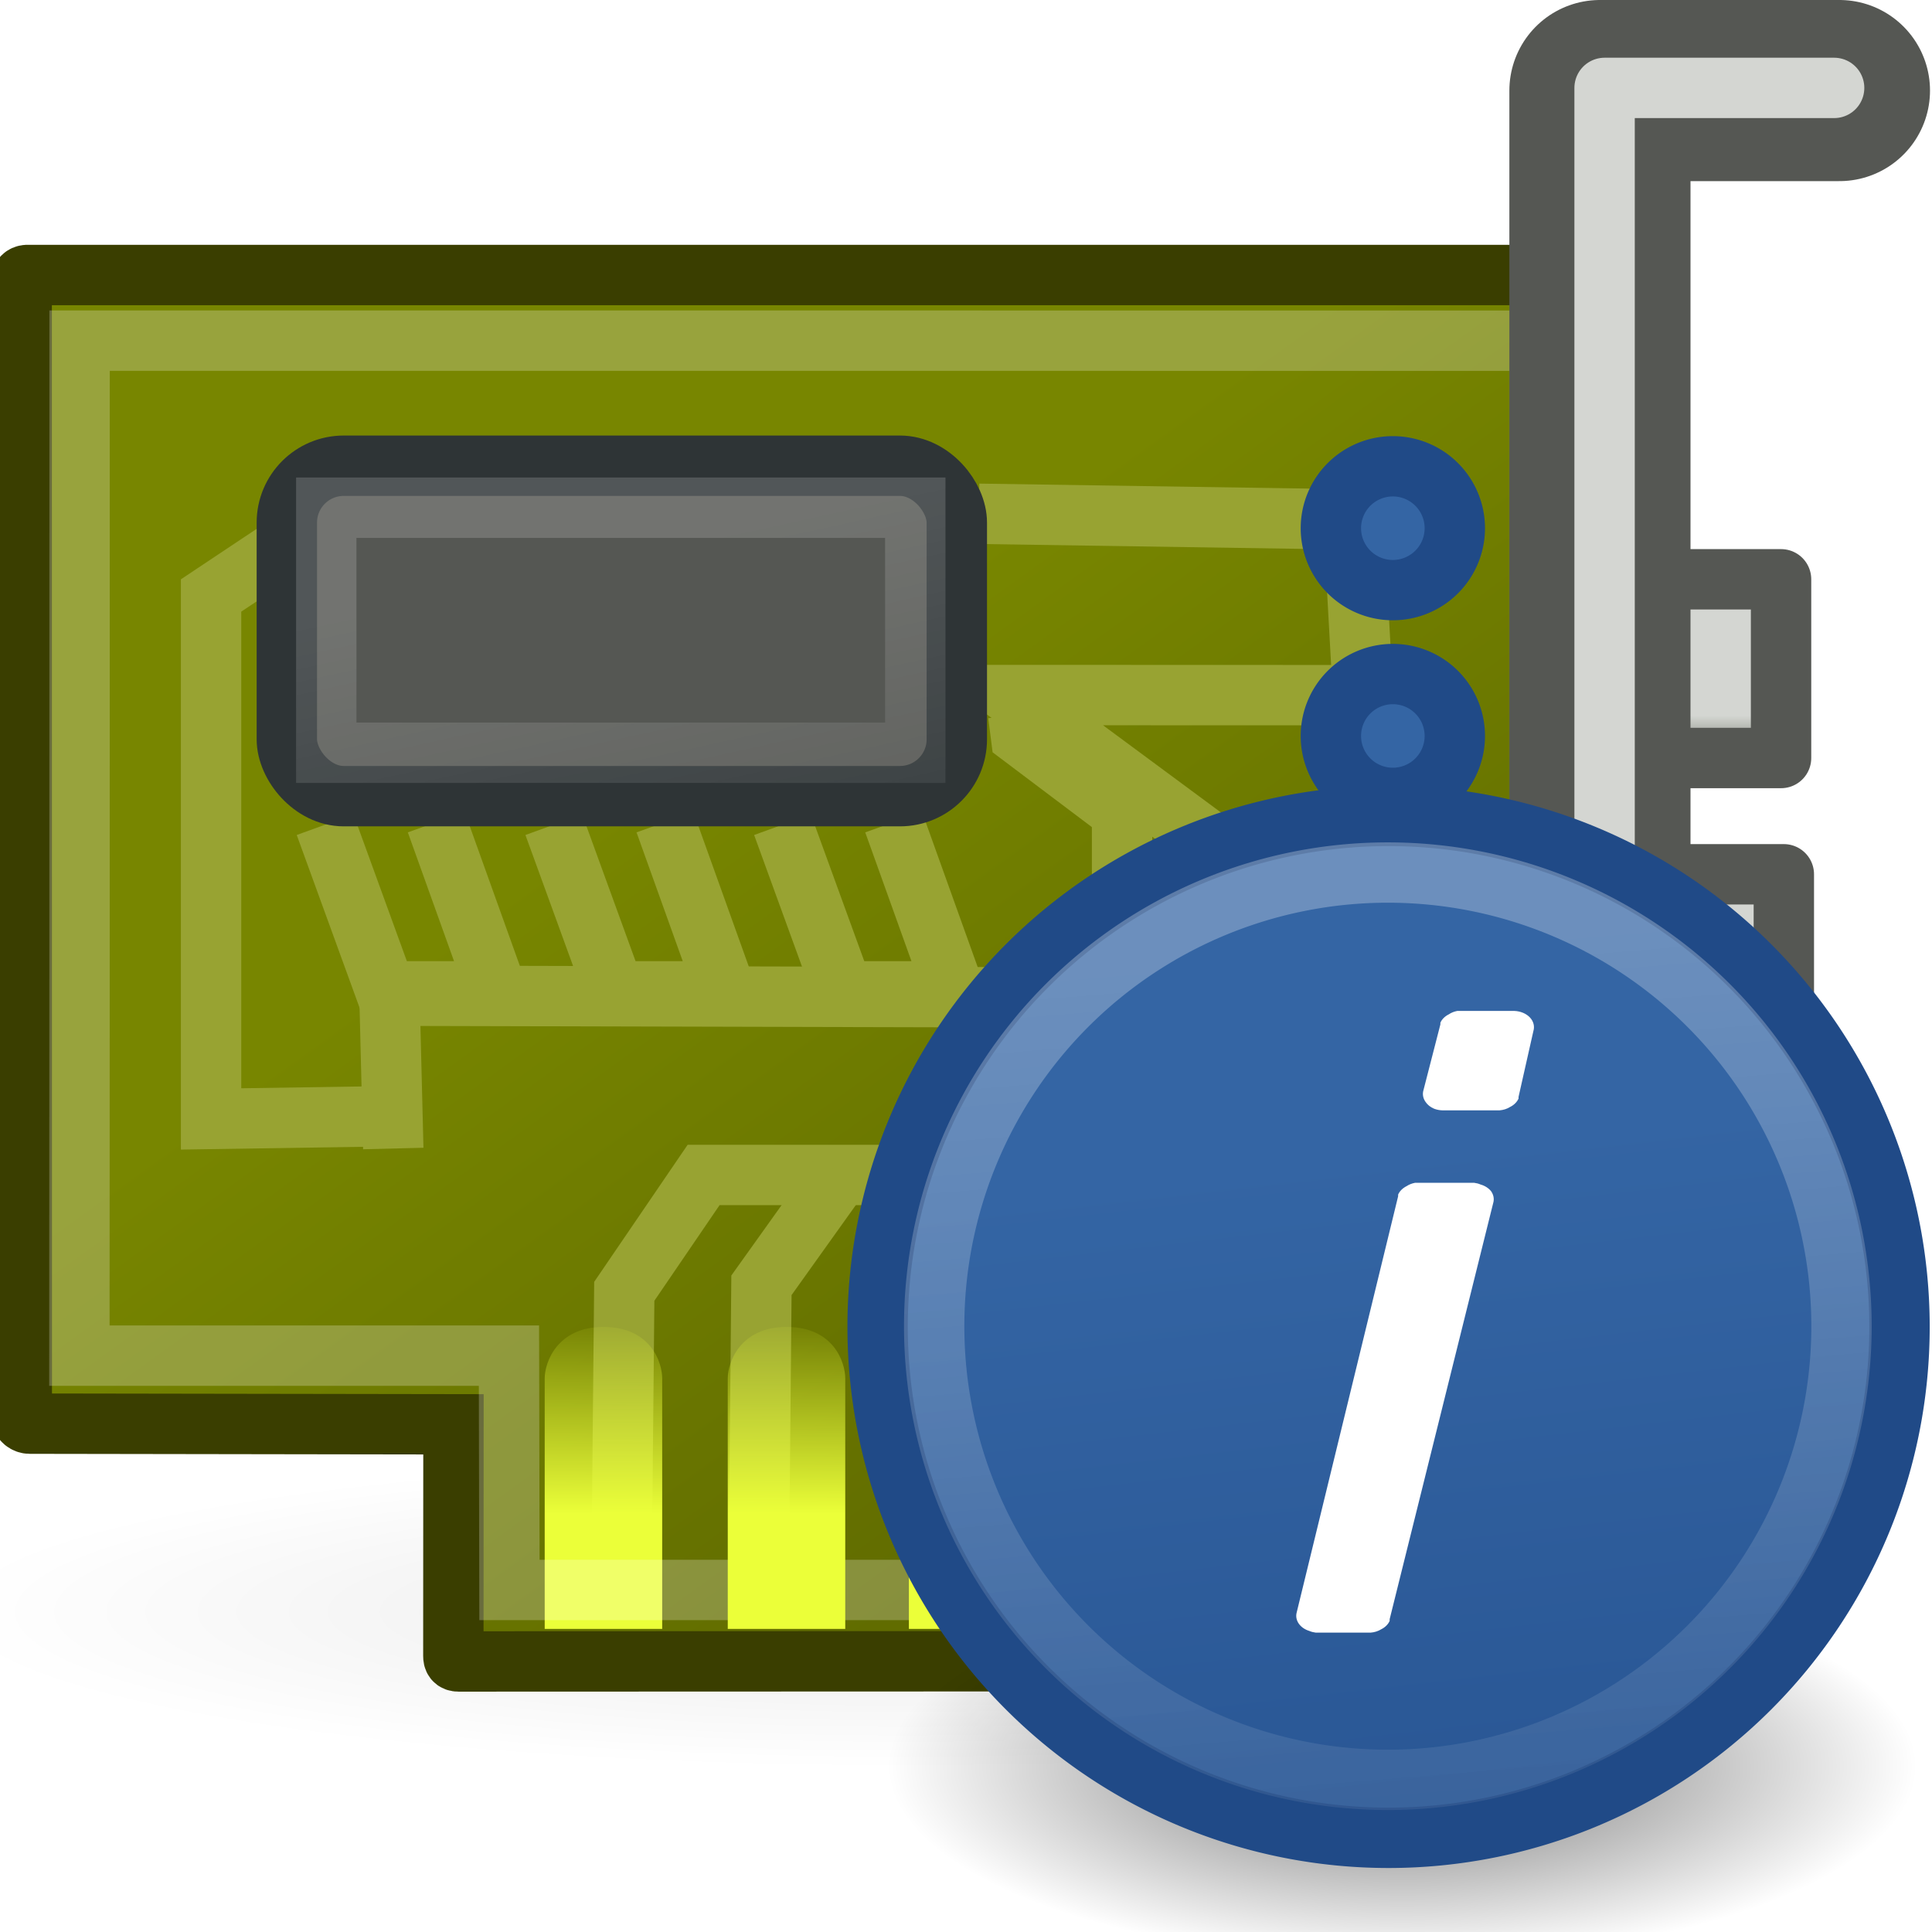 <?xml version="1.0" encoding="UTF-8" standalone="no"?>
<!-- Created with Inkscape (http://www.inkscape.org/) -->
<svg
   xmlns:dc="http://purl.org/dc/elements/1.1/"
   xmlns:cc="http://creativecommons.org/ns#"
   xmlns:rdf="http://www.w3.org/1999/02/22-rdf-syntax-ns#"
   xmlns:svg="http://www.w3.org/2000/svg"
   xmlns="http://www.w3.org/2000/svg"
   xmlns:xlink="http://www.w3.org/1999/xlink"
   xmlns:sodipodi="http://sodipodi.sourceforge.net/DTD/sodipodi-0.dtd"
   xmlns:inkscape="http://www.inkscape.org/namespaces/inkscape"
   inkscape:export-ydpi="90.000000"
   inkscape:export-xdpi="90.000000"
   inkscape:export-filename="/home/jimmac/Desktop/wi-fi.png"
   width="32"
   height="32"
   id="svg11300"
   sodipodi:version="0.32"
   inkscape:version="0.45+devel"
   sodipodi:docbase="/home/lapo/Desktop/per tangerine/32x32"
   sodipodi:docname="hwbrowser.svg"
   inkscape:output_extension="org.inkscape.output.svg.inkscape"
   version="1.0">
  <defs
     id="defs3">
    <linearGradient
       id="linearGradient15015">
      <stop
         style="stop-color:#ffffff;stop-opacity:1;"
         offset="0"
         id="stop15017" />
      <stop
         id="stop15025"
         offset="0.137"
         style="stop-color:#d4d6d2;stop-opacity:1;" />
      <stop
         id="stop15023"
         offset="0.793"
         style="stop-color:#d4d6d2;stop-opacity:1;" />
      <stop
         style="stop-color:#7e8478;stop-opacity:1;"
         offset="1"
         id="stop15019" />
    </linearGradient>
    <linearGradient
       inkscape:collect="always"
       id="linearGradient14993">
      <stop
         style="stop-color:#000000;stop-opacity:1;"
         offset="0"
         id="stop14995" />
      <stop
         style="stop-color:#000000;stop-opacity:0;"
         offset="1"
         id="stop14997" />
    </linearGradient>
    <linearGradient
       id="linearGradient14981">
      <stop
         style="stop-color:#788600;stop-opacity:1;"
         offset="0"
         id="stop14983" />
      <stop
         style="stop-color:#505900;stop-opacity:1;"
         offset="1"
         id="stop14985" />
    </linearGradient>
    <linearGradient
       inkscape:collect="always"
       id="linearGradient14861">
      <stop
         style="stop-color:#ffffff;stop-opacity:1;"
         offset="0"
         id="stop14863" />
      <stop
         style="stop-color:#ffffff;stop-opacity:0;"
         offset="1"
         id="stop14865" />
    </linearGradient>
    <linearGradient
       inkscape:collect="always"
       id="linearGradient14780">
      <stop
         style="stop-color:#ebff39;stop-opacity:1;"
         offset="0"
         id="stop14782" />
      <stop
         style="stop-color:#ebff39;stop-opacity:0;"
         offset="1"
         id="stop14784" />
    </linearGradient>
    <linearGradient
       inkscape:collect="always"
       xlink:href="#linearGradient14861"
       id="linearGradient14867"
       x1="16.965"
       y1="20.166"
       x2="18.968"
       y2="31.347"
       gradientUnits="userSpaceOnUse"
       gradientTransform="matrix(0.646,0,0,0.793,-5.5071691e-2,-7.03)" />
    <linearGradient
       inkscape:collect="always"
       xlink:href="#linearGradient14981"
       id="linearGradient14987"
       x1="20.047"
       y1="22.747"
       x2="39.003"
       y2="49.794"
       gradientUnits="userSpaceOnUse"
       gradientTransform="matrix(0.698,0,0,0.718,-0.69,-5.137)" />
    <radialGradient
       inkscape:collect="always"
       xlink:href="#linearGradient14993"
       id="radialGradient14999"
       cx="21.5"
       cy="44.75"
       fx="21.5"
       fy="44.75"
       r="17"
       gradientTransform="matrix(1,0,0,0.221,0,34.879)"
       gradientUnits="userSpaceOnUse" />
    <linearGradient
       inkscape:collect="always"
       xlink:href="#linearGradient15015"
       id="linearGradient15027"
       gradientUnits="userSpaceOnUse"
       x1="43.692"
       y1="8.85"
       x2="43.683"
       y2="18.042"
       gradientTransform="matrix(0.691,0,0,0.295,-1.873,7.094)" />
    <linearGradient
       inkscape:collect="always"
       xlink:href="#linearGradient15015"
       id="linearGradient4745"
       gradientUnits="userSpaceOnUse"
       gradientTransform="matrix(0.691,0,0,0.304,-1.827,11.905)"
       x1="43.692"
       y1="8.85"
       x2="43.683"
       y2="18.042" />
    <linearGradient
       inkscape:collect="always"
       xlink:href="#linearGradient14780"
       id="linearGradient4757"
       gradientUnits="userSpaceOnUse"
       gradientTransform="matrix(1.946,0,0,0.939,-2.654,-15.204)"
       x1="6.221"
       y1="42.891"
       x2="6.238"
       y2="39.267" />
    <filter
       inkscape:collect="always"
       x="-0.112"
       width="1.225"
       y="-0.51"
       height="2.02"
       id="filter5416">
      <feGaussianBlur
         inkscape:collect="always"
         stdDeviation="1.593"
         id="feGaussianBlur5418" />
    </filter>
    <filter
       inkscape:collect="always"
       x="-0.126"
       width="1.252"
       y="-1.024"
       height="3.047"
       id="filter5482">
      <feGaussianBlur
         inkscape:collect="always"
         stdDeviation="1.173"
         id="feGaussianBlur5484" />
    </filter>
    <linearGradient
       inkscape:collect="always"
       xlink:href="#linearGradient14780"
       id="linearGradient13071"
       gradientUnits="userSpaceOnUse"
       gradientTransform="matrix(1.946,0,0,0.939,0.378,-15.204)"
       x1="6.221"
       y1="42.891"
       x2="6.238"
       y2="39.267" />
    <linearGradient
       inkscape:collect="always"
       xlink:href="#linearGradient14780"
       id="linearGradient13075"
       gradientUnits="userSpaceOnUse"
       gradientTransform="matrix(1.946,0,0,0.939,3.378,-15.204)"
       x1="6.221"
       y1="42.891"
       x2="6.238"
       y2="39.267" />
    <linearGradient
       inkscape:collect="always"
       xlink:href="#linearGradient14780"
       id="linearGradient13079"
       gradientUnits="userSpaceOnUse"
       gradientTransform="matrix(1.946,0,0,0.939,6.324,-15.16)"
       x1="6.221"
       y1="42.891"
       x2="6.238"
       y2="39.267" />
    <linearGradient
       id="linearGradient5924"
       inkscape:collect="always">
      <stop
         id="stop5926"
         offset="0"
         style="stop-color:#3465a4;stop-opacity:1;" />
      <stop
         id="stop5928"
         offset="1"
         style="stop-color:#204a87;stop-opacity:1" />
    </linearGradient>
    <linearGradient
       id="linearGradient5938"
       inkscape:collect="always">
      <stop
         id="stop5940"
         offset="0"
         style="stop-color:#ffffff;stop-opacity:1;" />
      <stop
         id="stop5942"
         offset="1"
         style="stop-color:#ffffff;stop-opacity:0;" />
    </linearGradient>
    <linearGradient
       id="linearGradient5948"
       inkscape:collect="always">
      <stop
         id="stop5950"
         offset="0"
         style="stop-color:#000000;stop-opacity:1;" />
      <stop
         id="stop5952"
         offset="1"
         style="stop-color:#000000;stop-opacity:0;" />
    </linearGradient>
    <radialGradient
       inkscape:collect="always"
       xlink:href="#linearGradient5948"
       id="radialGradient6280"
       gradientUnits="userSpaceOnUse"
       gradientTransform="matrix(1,0,0,0.378,0,27.508)"
       cx="37.25"
       cy="44.219"
       fx="37.25"
       fy="44.219"
       r="5.375" />
    <linearGradient
       inkscape:collect="always"
       xlink:href="#linearGradient5924"
       id="linearGradient6282"
       gradientUnits="userSpaceOnUse"
       x1="29.229"
       y1="26.791"
       x2="32.87"
       y2="58.561" />
    <linearGradient
       inkscape:collect="always"
       xlink:href="#linearGradient5938"
       id="linearGradient6284"
       gradientUnits="userSpaceOnUse"
       x1="29.914"
       y1="20.086"
       x2="32.681"
       y2="53.8" />
  </defs>
  <sodipodi:namedview
     stroke="#204a87"
     fill="#3465a4"
     id="base"
     pagecolor="#ffffff"
     bordercolor="#666666"
     borderopacity="0.255"
     inkscape:pageopacity="0.0"
     inkscape:pageshadow="2"
     inkscape:zoom="1"
     inkscape:cx="21.815597"
     inkscape:cy="8.8517214"
     inkscape:current-layer="layer1"
     showgrid="false"
     inkscape:grid-bbox="true"
     inkscape:document-units="px"
     inkscape:showpageshadow="false"
     inkscape:window-width="967"
     inkscape:window-height="966"
     inkscape:window-x="55"
     inkscape:window-y="46"
     width="32px"
     height="32px"
     showborder="false"
     gridspacingx="0.5px"
     gridspacingy="0.5px"
     gridempspacing="2">
    <inkscape:grid
       type="xygrid"
       id="grid4741" />
  </sodipodi:namedview>
  <g
     id="layer1"
     inkscape:label="Layer 1"
     inkscape:groupmode="layer">
    <rect
       style="opacity:0.464;color:#000000;fill:#000000;fill-opacity:1;fill-rule:nonzero;stroke:none;stroke-width:0.1;stroke-linecap:butt;stroke-linejoin:miter;marker:none;marker-start:none;marker-mid:none;marker-end:none;stroke-miterlimit:4;stroke-dasharray:none;stroke-dashoffset:0;stroke-opacity:1;visibility:visible;display:inline;overflow:visible;filter:url(#filter5482);enable-background:accumulate"
       id="rect5432"
       width="22.375"
       height="2.75"
       x="10.75"
       y="36.75"
       rx="1.989"
       ry="1.992"
       transform="matrix(0.691,0,0,0.69,-0.414,0.12)" />
    <path
       sodipodi:type="arc"
       style="opacity:0.289;color:#000000;fill:url(#radialGradient14999);fill-opacity:1;fill-rule:nonzero;stroke:none;stroke-width:1;stroke-linecap:butt;stroke-linejoin:miter;marker:none;marker-start:none;marker-mid:none;marker-end:none;stroke-miterlimit:4;stroke-dasharray:none;stroke-dashoffset:0;stroke-opacity:1;visibility:visible;display:block;overflow:visible;filter:url(#filter5416)"
       id="path14991"
       sodipodi:cx="21.5"
       sodipodi:cy="44.75"
       sodipodi:rx="17"
       sodipodi:ry="3.75"
       d="M 38.5,44.75 A 17,3.75 0 1 1 4.5,44.75 A 17,3.75 0 1 1 38.5,44.75 z"
       transform="matrix(0.935,0,0,0.69,-5.14,-4.194)" />
    <rect
       style="opacity:1;color:#000000;fill:url(#linearGradient15027);fill-opacity:1;fill-rule:nonzero;stroke:#555753;stroke-width:1;stroke-linecap:round;stroke-linejoin:round;marker:none;marker-start:none;marker-mid:none;marker-end:none;stroke-miterlimit:4;stroke-dasharray:none;stroke-dashoffset:0;stroke-opacity:1;visibility:visible;display:block;overflow:visible"
       id="rect15011"
       width="3.273"
       height="2.96"
       x="26.227"
       y="9.595" />
    <rect
       y="14.481"
       x="26.273"
       height="3.048"
       width="3.273"
       id="rect4743"
       style="opacity:1;color:#000000;fill:url(#linearGradient4745);fill-opacity:1;fill-rule:nonzero;stroke:#555753;stroke-width:1;stroke-linecap:round;stroke-linejoin:round;marker:none;marker-start:none;marker-mid:none;marker-end:none;stroke-miterlimit:4;stroke-dasharray:none;stroke-dashoffset:0;stroke-opacity:1;visibility:visible;display:block;overflow:visible" />
    <path
       style="opacity:1;color:#000000;fill:url(#linearGradient14987);fill-opacity:1;fill-rule:nonzero;stroke:#3a3e00;stroke-width:1;stroke-linecap:butt;stroke-linejoin:miter;marker:none;marker-start:none;marker-mid:none;marker-end:none;stroke-miterlimit:4;stroke-dasharray:none;stroke-dashoffset:0;stroke-opacity:1;visibility:visible;display:block;overflow:visible"
       d="M 0.359,4.646 L 0.361,23.472 C 0.361,23.529 0.423,23.58 0.492,23.58 L 7.511,23.591 L 7.509,27.428 C 7.509,27.48 7.524,27.519 7.595,27.519 L 21.4,27.514 C 21.465,27.511 21.487,27.468 21.487,27.423 L 21.489,23.574 L 26.119,23.58 C 26.184,23.58 26.2,23.486 26.197,23.427 L 26.197,4.646 C 26.2,4.588 26.166,4.559 26.108,4.555 L 0.445,4.555 C 0.391,4.559 0.353,4.593 0.359,4.646 z"
       id="rect14772"
       sodipodi:nodetypes="ccccccccccccccc" />
    <path
       style="opacity:1;color:#000000;fill:none;fill-opacity:1;fill-rule:nonzero;stroke:#98a332;stroke-width:1;stroke-linecap:butt;stroke-linejoin:miter;marker:none;marker-start:none;marker-mid:none;marker-end:none;stroke-miterlimit:4;stroke-dasharray:none;stroke-dashoffset:0;stroke-opacity:1;visibility:visible;display:block;overflow:visible"
       d="M 16.865,11.833 L 16.91,12.188 L 18.585,13.45 L 18.585,16.523 L 6.451,16.492 L 6.514,19.023"
       id="path14957"
       sodipodi:nodetypes="cccccc" />
    <path
       style="opacity:1;color:#000000;fill:none;fill-opacity:1;fill-rule:nonzero;stroke:#98a332;stroke-width:1;stroke-linecap:butt;stroke-linejoin:miter;marker:none;marker-start:none;marker-mid:none;marker-end:none;stroke-miterlimit:4;stroke-dasharray:none;stroke-dashoffset:0;stroke-opacity:1;visibility:visible;display:block;overflow:visible"
       d="M 10.302,25.284 L 10.34,21.388 L 11.654,19.461 L 21.337,19.461 L 22.749,18.064 L 22.78,15.97 L 16.752,11.512 L 22.576,11.514 L 22.415,8.604 L 16.213,8.51"
       id="path14826"
       sodipodi:nodetypes="cccccccccc" />
    <g
       id="g14850"
       transform="matrix(0.691,0,0,0.69,-0.414,-4.366)">
      <path
         sodipodi:nodetypes="ccc"
         id="path14842"
         d="M 18.797,42.961 L 18.851,37.18 L 20.752,34.514"
         style="opacity:1;color:#000000;fill:none;fill-opacity:1;fill-rule:nonzero;stroke:#98a332;stroke-width:1.448;stroke-linecap:butt;stroke-linejoin:miter;marker:none;marker-start:none;marker-mid:none;marker-end:none;stroke-miterlimit:4;stroke-dasharray:none;stroke-dashoffset:0;stroke-opacity:1;visibility:visible;display:block;overflow:visible" />
      <path
         style="opacity:1;color:#000000;fill:none;fill-opacity:1;fill-rule:nonzero;stroke:#98a332;stroke-width:1.448;stroke-linecap:butt;stroke-linejoin:miter;marker:none;marker-start:none;marker-mid:none;marker-end:none;stroke-miterlimit:4;stroke-dasharray:none;stroke-dashoffset:0;stroke-opacity:1;visibility:visible;display:block;overflow:visible"
         d="M 23.075,42.961 L 23.13,37.18 L 25.031,34.514"
         id="path14844"
         sodipodi:nodetypes="ccc" />
      <path
         style="opacity:1;color:#000000;fill:none;fill-opacity:1;fill-rule:nonzero;stroke:#98a332;stroke-width:1.448;stroke-linecap:butt;stroke-linejoin:miter;marker:none;marker-start:none;marker-mid:none;marker-end:none;stroke-miterlimit:4;stroke-dasharray:none;stroke-dashoffset:0;stroke-opacity:1;visibility:visible;display:block;overflow:visible"
         d="M 27.365,42.961 L 27.42,37.18 L 29.321,34.514"
         id="path14848"
         sodipodi:nodetypes="ccc" />
    </g>
    <path
       style="color:#000000;fill:url(#linearGradient4757);fill-opacity:1;fill-rule:nonzero;stroke:none;stroke-width:1;stroke-linecap:butt;stroke-linejoin:miter;marker:none;marker-start:none;marker-mid:none;marker-end:none;stroke-miterlimit:4;stroke-dashoffset:0;stroke-opacity:1;visibility:visible;display:block;overflow:visible"
       d="M 9.995,21.978 C 10.779,21.978 10.968,22.569 10.968,22.829 L 10.968,26.98 C 10.968,26.98 9.022,26.98 9.022,26.98 L 9.022,22.829 C 9.022,22.569 9.226,21.978 9.995,21.978 z"
       id="path14800"
       sodipodi:nodetypes="cccccz" />
    <path
       style="opacity:1;color:#000000;fill:none;fill-opacity:1;fill-rule:nonzero;stroke:#98a332;stroke-width:1;stroke-linecap:butt;stroke-linejoin:miter;marker:none;marker-start:none;marker-mid:none;marker-end:none;stroke-miterlimit:4;stroke-dasharray:none;stroke-dashoffset:0;stroke-opacity:1;visibility:visible;display:block;overflow:visible"
       d="M 4.792,9 L 3.496,9.863 L 3.496,11.157 L 3.496,18.533 L 6.834,18.482"
       id="path15029"
       sodipodi:nodetypes="ccccc" />
    <g
       id="g14967"
       transform="matrix(0.947,0,0,0.946,-3.572,-12.433)">
      <path
         id="path14959"
         d="M 9.458,27.582 L 10.518,30.499 L 12.463,30.499 L 11.402,27.538"
         style="opacity:1;color:#000000;fill:none;fill-opacity:1;fill-rule:nonzero;stroke:#98a332;stroke-width:1.056;stroke-linecap:butt;stroke-linejoin:miter;marker:none;marker-start:none;marker-mid:none;marker-end:none;stroke-miterlimit:4;stroke-dasharray:none;stroke-dashoffset:0;stroke-opacity:1;visibility:visible;display:block;overflow:visible" />
      <path
         style="opacity:1;color:#000000;fill:none;fill-opacity:1;fill-rule:nonzero;stroke:#98a332;stroke-width:1.056;stroke-linecap:butt;stroke-linejoin:miter;marker:none;marker-start:none;marker-mid:none;marker-end:none;stroke-miterlimit:4;stroke-dasharray:none;stroke-dashoffset:0;stroke-opacity:1;visibility:visible;display:block;overflow:visible"
         d="M 13.458,27.582 L 14.518,30.499 L 16.463,30.499 L 15.402,27.538"
         id="path14961" />
      <path
         id="path14963"
         d="M 17.458,27.582 L 18.518,30.499 L 20.463,30.499 L 19.402,27.538"
         style="opacity:1;color:#000000;fill:none;fill-opacity:1;fill-rule:nonzero;stroke:#98a332;stroke-width:1.056;stroke-linecap:butt;stroke-linejoin:miter;marker:none;marker-start:none;marker-mid:none;marker-end:none;stroke-miterlimit:4;stroke-dasharray:none;stroke-dashoffset:0;stroke-opacity:1;visibility:visible;display:block;overflow:visible" />
    </g>
    <rect
       style="opacity:1;color:#000000;fill:#555753;fill-opacity:1;fill-rule:nonzero;stroke:#2e3436;stroke-width:1;stroke-linecap:butt;stroke-linejoin:miter;marker:none;marker-start:none;marker-mid:none;marker-end:none;stroke-miterlimit:4;stroke-dasharray:none;stroke-dashoffset:0;stroke-opacity:1;visibility:visible;display:block;overflow:visible"
       id="rect14857"
       width="11.097"
       height="5.473"
       x="4.751"
       y="7.714"
       rx="0.942"
       ry="0.942" />
    <rect
       ry="0"
       rx="0"
       y="8.409"
       x="5.404"
       height="4.059"
       width="9.756"
       id="rect14859"
       style="opacity:0.17;color:#000000;fill:none;fill-opacity:1;fill-rule:nonzero;stroke:url(#linearGradient14867);stroke-width:1;stroke-linecap:butt;stroke-linejoin:miter;marker:none;marker-start:none;marker-mid:none;marker-end:none;stroke-miterlimit:4;stroke-dasharray:none;stroke-dashoffset:0;stroke-opacity:1;visibility:visible;display:block;overflow:visible" />
    <path
       id="path14989"
       d="M 1.315,22.454 L 8.43,22.454 L 8.438,26.335 L 20.498,26.334 L 20.496,22.45 L 25.503,22.452 C 25.506,22.451 25.506,5.643 25.506,5.643 L 1.318,5.642 C 1.32,11.397 1.315,22.454 1.315,22.454 z"
       style="opacity:0.239;color:#000000;fill:none;fill-opacity:1;fill-rule:nonzero;stroke:#ffffff;stroke-width:1;stroke-linecap:butt;stroke-linejoin:miter;marker:none;marker-start:none;marker-mid:none;marker-end:none;stroke-miterlimit:4;stroke-dasharray:none;stroke-dashoffset:0;stroke-opacity:1;visibility:visible;display:block;overflow:visible"
       sodipodi:nodetypes="ccccccscc" />
    <path
       style="opacity:1;color:#000000;fill:none;fill-opacity:1;fill-rule:nonzero;stroke:#555753;stroke-width:3;stroke-linecap:round;stroke-linejoin:round;marker:none;marker-start:none;marker-mid:none;marker-end:none;stroke-miterlimit:4;stroke-dasharray:none;stroke-dashoffset:0;stroke-opacity:1;visibility:visible;display:block;overflow:visible"
       d="M 26.5,28.469 L 26.5,1.5 L 30.467,1.5"
       id="path15001"
       sodipodi:nodetypes="ccc" />
    <path
       sodipodi:nodetypes="ccc"
       id="path15003"
       d="M 26.577,28.425 L 26.577,1.456 L 30.379,1.456"
       style="opacity:1;color:#000000;fill:none;fill-opacity:1;fill-rule:nonzero;stroke:#d4d6d2;stroke-width:1;stroke-linecap:round;stroke-linejoin:round;marker:none;marker-start:none;marker-mid:none;marker-end:none;stroke-miterlimit:4;stroke-dasharray:none;stroke-dashoffset:0;stroke-opacity:1;visibility:visible;display:block;overflow:visible" />
    <path
       sodipodi:type="arc"
       style="opacity:1;color:#000000;fill:#3465a4;fill-opacity:1;fill-rule:nonzero;stroke:#204a87;stroke-width:0.904;stroke-linecap:round;stroke-linejoin:round;marker:none;marker-start:none;marker-mid:none;marker-end:none;stroke-miterlimit:4;stroke-dasharray:none;stroke-dashoffset:0;stroke-opacity:1;visibility:visible;display:block;overflow:visible"
       id="path15005"
       sodipodi:cx="36.018253"
       sodipodi:cy="12.998215"
       sodipodi:rx="0.92807764"
       sodipodi:ry="0.92807764"
       d="M 36.946,12.998 A 0.928,0.928 0 1 1 35.09,12.998 A 0.928,0.928 0 1 1 36.946,12.998 z"
       transform="matrix(1.106,0,0,1.105,-16.766,-5.614)" />
    <path
       transform="matrix(1.106,0,0,1.105,-16.766,-2.173)"
       d="M 36.946,12.998 A 0.928,0.928 0 1 1 35.09,12.998 A 0.928,0.928 0 1 1 36.946,12.998 z"
       sodipodi:ry="0.92807764"
       sodipodi:rx="0.92807764"
       sodipodi:cy="12.998215"
       sodipodi:cx="36.018253"
       id="path15007"
       style="opacity:1;color:#000000;fill:#3465a4;fill-opacity:1;fill-rule:nonzero;stroke:#204a87;stroke-width:0.904;stroke-linecap:round;stroke-linejoin:round;marker:none;marker-start:none;marker-mid:none;marker-end:none;stroke-miterlimit:4;stroke-dasharray:none;stroke-dashoffset:0;stroke-opacity:1;visibility:visible;display:block;overflow:visible"
       sodipodi:type="arc" />
    <path
       sodipodi:type="arc"
       style="opacity:1;color:#000000;fill:#3465a4;fill-opacity:1;fill-rule:nonzero;stroke:#204a87;stroke-width:0.904;stroke-linecap:round;stroke-linejoin:round;marker:none;marker-start:none;marker-mid:none;marker-end:none;stroke-miterlimit:4;stroke-dasharray:none;stroke-dashoffset:0;stroke-opacity:1;visibility:visible;display:block;overflow:visible"
       id="path15009"
       sodipodi:cx="36.018253"
       sodipodi:cy="12.998215"
       sodipodi:rx="0.92807764"
       sodipodi:ry="0.92807764"
       d="M 36.946,12.998 A 0.928,0.928 0 1 1 35.09,12.998 A 0.928,0.928 0 1 1 36.946,12.998 z"
       transform="matrix(1.106,0,0,1.105,-16.766,1.297)" />
    <path
       sodipodi:nodetypes="cccccz"
       id="path13069"
       d="M 13.027,21.978 C 13.811,21.978 14,22.569 14,22.829 L 14,26.98 C 14,26.98 12.054,26.98 12.054,26.98 L 12.054,22.829 C 12.054,22.569 12.258,21.978 13.027,21.978 z"
       style="color:#000000;fill:url(#linearGradient13071);fill-opacity:1;fill-rule:nonzero;stroke:none;stroke-width:1;stroke-linecap:butt;stroke-linejoin:miter;marker:none;marker-start:none;marker-mid:none;marker-end:none;stroke-miterlimit:4;stroke-dashoffset:0;stroke-opacity:1;visibility:visible;display:block;overflow:visible" />
    <path
       style="color:#000000;fill:url(#linearGradient13075);fill-opacity:1;fill-rule:nonzero;stroke:none;stroke-width:1;stroke-linecap:butt;stroke-linejoin:miter;marker:none;marker-start:none;marker-mid:none;marker-end:none;stroke-miterlimit:4;stroke-dashoffset:0;stroke-opacity:1;visibility:visible;display:block;overflow:visible"
       d="M 16.027,21.978 C 16.811,21.978 17,22.569 17,22.829 L 17,26.98 C 17,26.98 15.054,26.98 15.054,26.98 L 15.054,22.829 C 15.054,22.569 15.258,21.978 16.027,21.978 z"
       id="path13073"
       sodipodi:nodetypes="cccccz" />
    <path
       sodipodi:nodetypes="cccccz"
       id="path13077"
       d="M 18.973,22.022 C 19.757,22.022 19.946,22.613 19.946,22.873 L 19.946,27.024 C 19.946,27.024 18,27.024 18,27.024 L 18,22.873 C 18,22.613 18.204,22.022 18.973,22.022 z"
       style="color:#000000;fill:url(#linearGradient13079);fill-opacity:1;fill-rule:nonzero;stroke:none;stroke-width:1;stroke-linecap:butt;stroke-linejoin:miter;marker:none;marker-start:none;marker-mid:none;marker-end:none;stroke-miterlimit:4;stroke-dashoffset:0;stroke-opacity:1;visibility:visible;display:block;overflow:visible" />
    <g
       id="g5974"
       transform="translate(-43.028,-14.985)">
      <path
         transform="matrix(1.585,0,0,1.585,7.214,-25.851)"
         d="M 42.625,44.219 A 5.375,2.031 0 1 1 31.875,44.219 A 5.375,2.031 0 1 1 42.625,44.219 z"
         sodipodi:ry="2.03125"
         sodipodi:rx="5.375"
         sodipodi:cy="44.21875"
         sodipodi:cx="37.25"
         id="path5946"
         style="opacity:0.565;fill:url(#radialGradient6280);fill-opacity:1;fill-rule:evenodd;stroke:none;stroke-width:1;stroke-linecap:round;stroke-linejoin:miter;marker:none;marker-start:none;marker-mid:none;marker-end:none;stroke-miterlimit:4;stroke-dasharray:none;stroke-dashoffset:0;stroke-opacity:1;visibility:visible;display:inline;overflow:visible;enable-background:accumulate"
         sodipodi:type="arc" />
      <path
         transform="matrix(0.651,0,0,0.651,45.195,16.781)"
         d="M 45,31 A 13,13 0 1 1 19,31 A 13,13 0 1 1 45,31 z"
         sodipodi:ry="13"
         sodipodi:rx="13"
         sodipodi:cy="31"
         sodipodi:cx="32"
         id="path5922"
         style="opacity:1;fill:url(#linearGradient6282);fill-opacity:1;fill-rule:evenodd;stroke:#204a87;stroke-width:1.536;stroke-linecap:round;stroke-linejoin:miter;marker:none;marker-start:none;marker-mid:none;marker-end:none;stroke-miterlimit:4;stroke-dasharray:none;stroke-dashoffset:0;stroke-opacity:1;visibility:visible;display:inline;overflow:visible;enable-background:accumulate"
         sodipodi:type="arc" />
      <path
         sodipodi:type="inkscape:offset"
         inkscape:radius="0.30144951"
         inkscape:original="M 60 35.84375 L 59.75 37.0625 L 60.59375 37.0625 L 60.8125 35.84375 L 60 35.84375 z M 59.375 39.03125 L 57.875 46.75 L 58.6875 46.75 L 60.21875 39.03125 L 59.375 39.03125 z "
         style="font-size:15.014px;font-style:italic;font-variant:normal;font-weight:normal;font-stretch:normal;text-align:start;line-height:125%;writing-mode:lr-tb;text-anchor:start;fill:#ffffff;fill-opacity:1;stroke:none;stroke-width:1px;stroke-linecap:butt;stroke-linejoin:miter;stroke-opacity:1;font-family:Amelia BT"
         id="path6135"
         d="M 59.969,35.531 C 59.923,35.542 59.88,35.563 59.844,35.594 C 59.786,35.63 59.741,35.685 59.719,35.75 C 59.718,35.76 59.718,35.771 59.719,35.781 L 59.469,37 C 59.451,37.074 59.462,37.152 59.5,37.219 C 59.528,37.272 59.572,37.316 59.625,37.344 C 59.664,37.363 59.707,37.374 59.75,37.375 L 60.594,37.375 C 60.651,37.369 60.705,37.348 60.75,37.312 C 60.808,37.276 60.852,37.221 60.875,37.156 C 60.876,37.146 60.876,37.135 60.875,37.125 L 61.094,35.906 C 61.116,35.818 61.097,35.724 61.043,35.652 C 60.988,35.579 60.903,35.535 60.812,35.531 L 60,35.531 C 59.99,35.531 59.979,35.531 59.969,35.531 z M 59.344,38.719 C 59.298,38.73 59.255,38.751 59.219,38.781 C 59.161,38.818 59.116,38.873 59.094,38.938 C 59.093,38.948 59.093,38.958 59.094,38.969 L 57.594,46.688 C 57.563,46.833 57.643,46.978 57.781,47.031 C 57.811,47.047 57.842,47.057 57.875,47.062 L 58.688,47.062 C 58.744,47.057 58.799,47.035 58.844,47 C 58.902,46.964 58.946,46.909 58.969,46.844 C 58.969,46.833 58.969,46.823 58.969,46.812 L 60.5,39.094 C 60.518,39.02 60.506,38.941 60.469,38.875 C 60.432,38.817 60.377,38.773 60.312,38.75 C 60.283,38.734 60.252,38.724 60.219,38.719 L 59.375,38.719 C 59.365,38.718 59.354,38.718 59.344,38.719 L 59.344,38.719 z"
         transform="scale(1.12,0.893)" />
      <path
         sodipodi:type="arc"
         style="opacity:0.276;fill:none;fill-opacity:1;fill-rule:evenodd;stroke:url(#linearGradient6284);stroke-width:1.729;stroke-linecap:round;stroke-linejoin:miter;marker:none;marker-start:none;marker-mid:none;marker-end:none;stroke-miterlimit:4;stroke-dasharray:none;stroke-dashoffset:0;stroke-opacity:1;visibility:visible;display:inline;overflow:visible;enable-background:accumulate"
         id="path5936"
         sodipodi:cx="32"
         sodipodi:cy="31"
         sodipodi:rx="13"
         sodipodi:ry="13"
         d="M 45,31 A 13,13 0 1 1 19,31 A 13,13 0 1 1 45,31 z"
         transform="matrix(0.578,0,0,0.578,47.519,19.033)" />
    </g>
  </g>
</svg>

